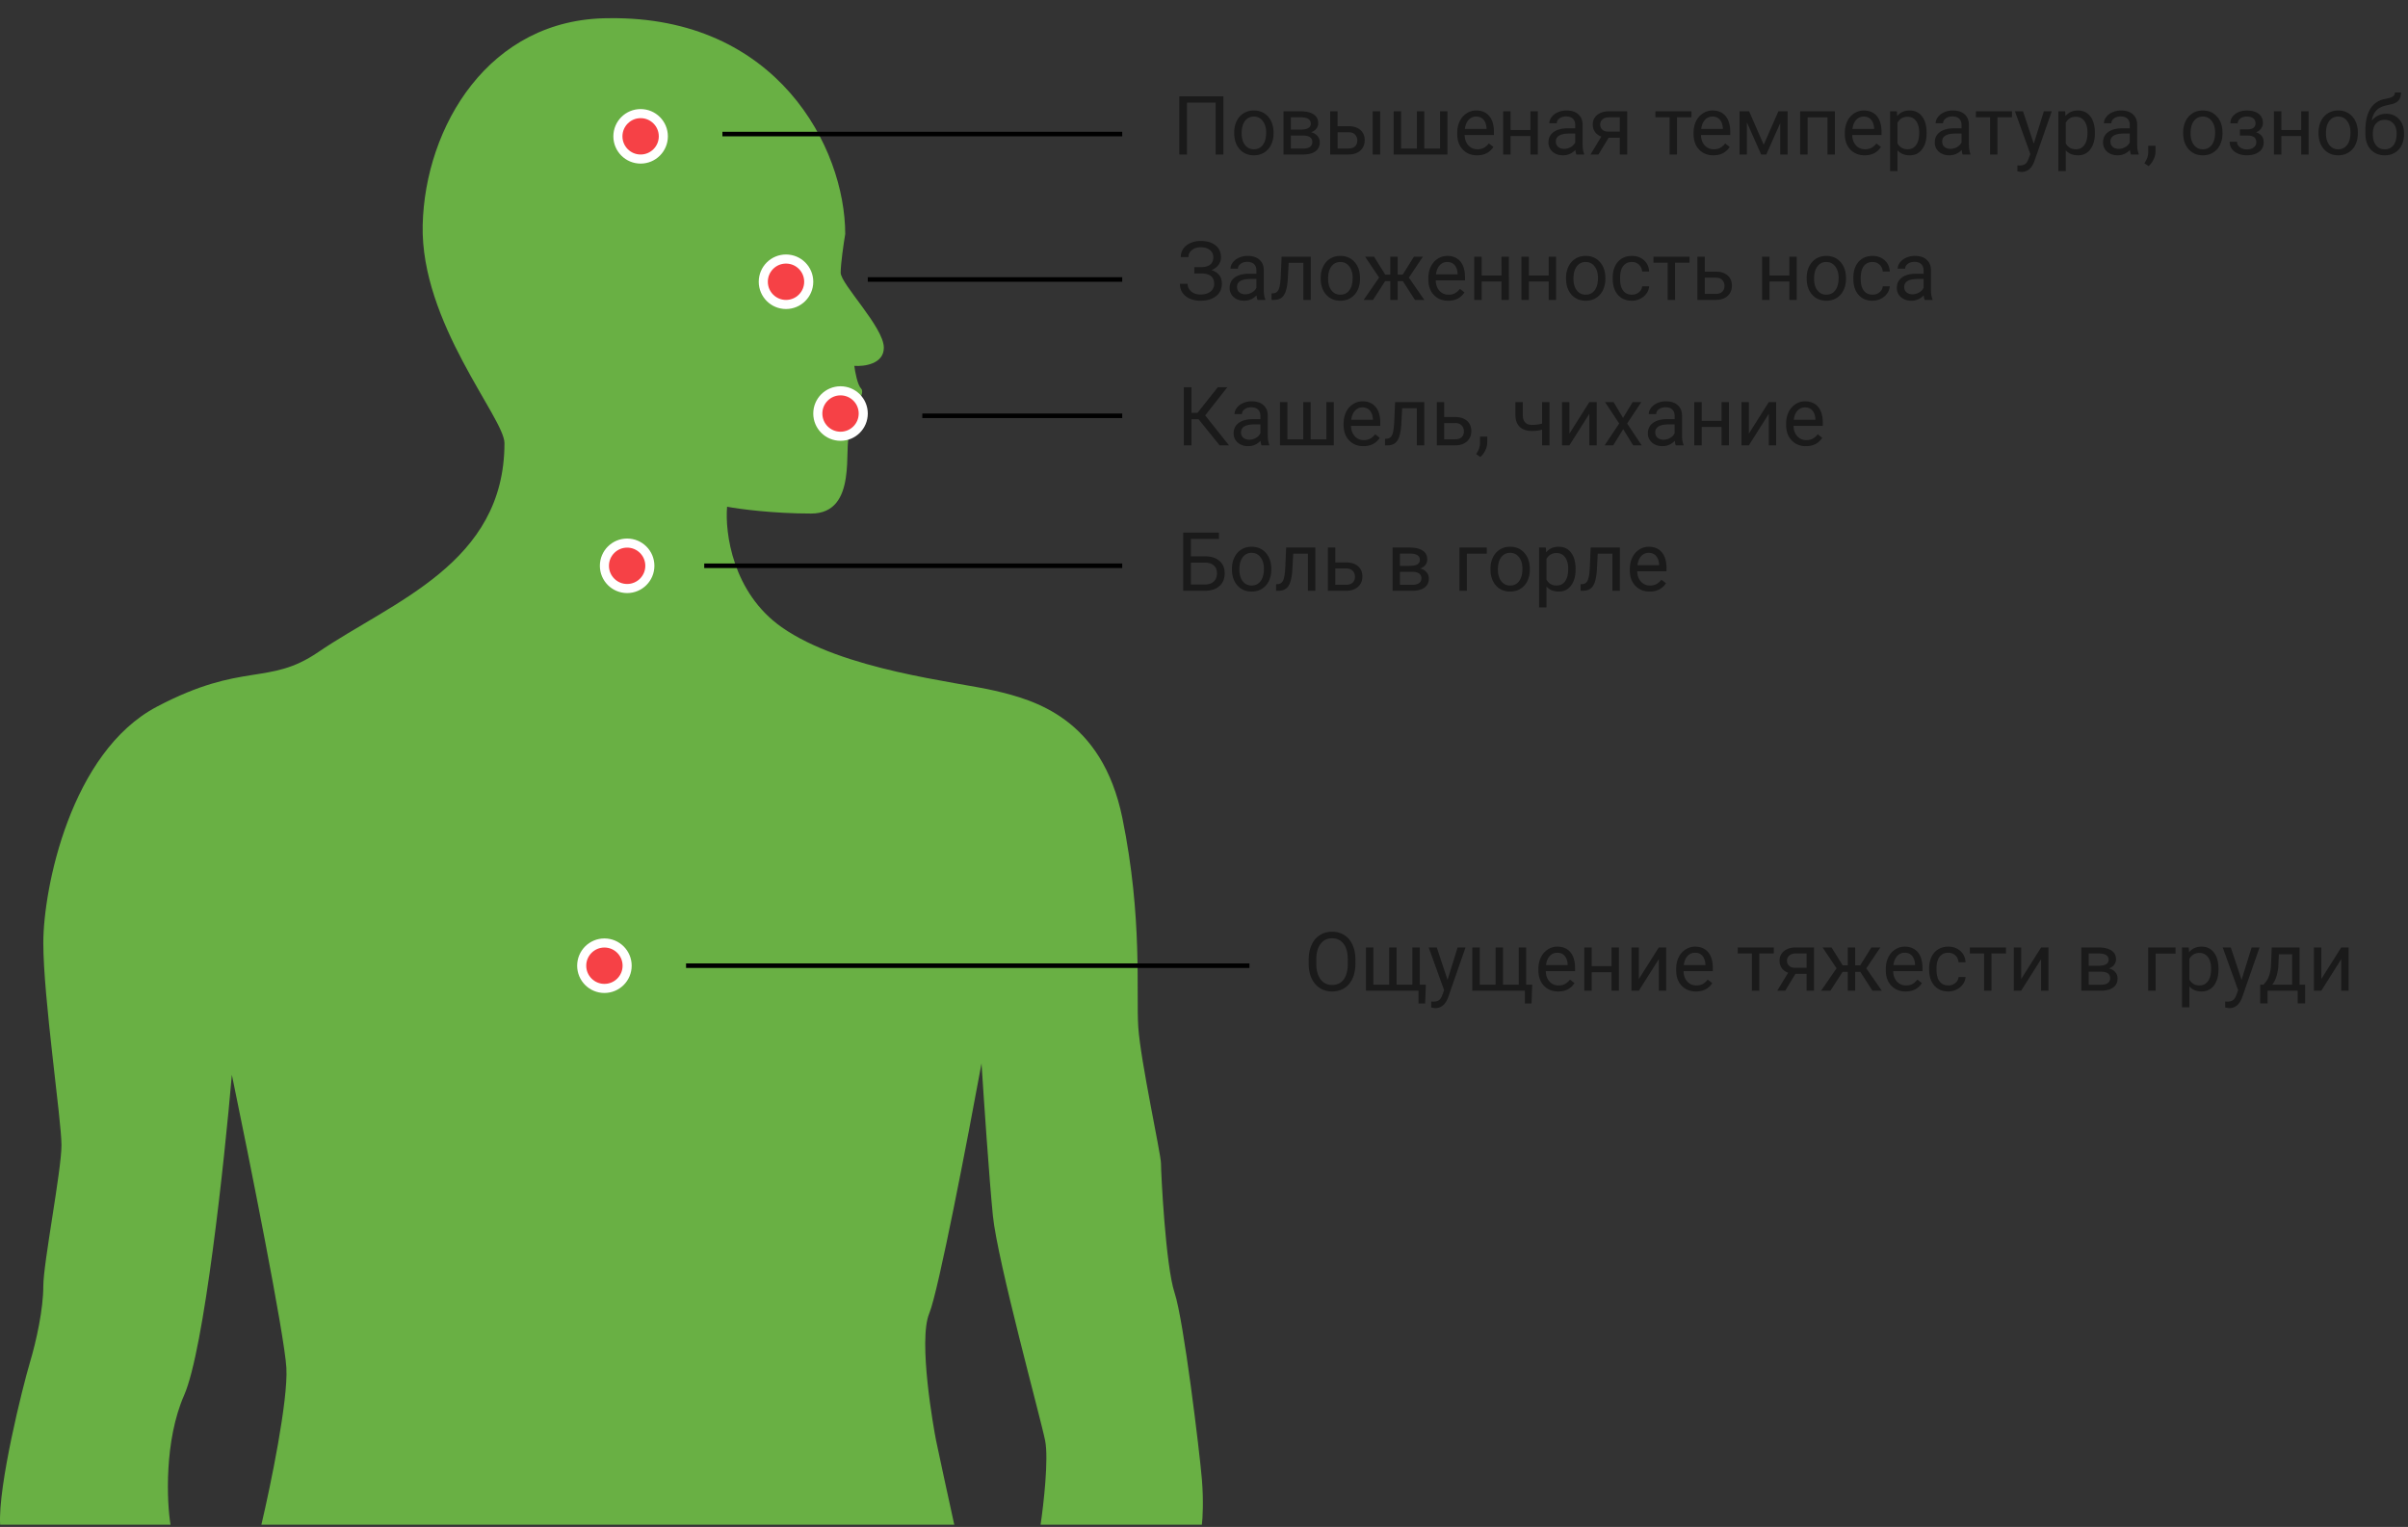 <svg width="530" height="336" fill="none" xmlns="http://www.w3.org/2000/svg"><rect width="100%" height="100%" fill="#333333" stroke="none"/><path d="M269.259 34h-1.697V22.592h-6.31V34h-1.688V21.203h9.695V34zm2.39-4.843c0-.931.182-1.77.545-2.513.369-.745.879-1.319 1.53-1.723.656-.404 1.403-.607 2.241-.607 1.295 0 2.341.449 3.138 1.345.802.897 1.204 2.089 1.204 3.577v.115c0 .925-.179 1.757-.536 2.496a4.01 4.01 0 01-1.521 1.713c-.656.41-1.412.616-2.268.616-1.289 0-2.335-.449-3.137-1.345-.797-.896-1.196-2.083-1.196-3.56v-.114zm1.635.194c0 1.054.243 1.901.73 2.54.492.638 1.148.958 1.968.958.827 0 1.483-.323 1.969-.967.487-.65.73-1.559.73-2.725 0-1.043-.249-1.887-.747-2.531-.493-.65-1.149-.976-1.969-.976-.803 0-1.45.32-1.943.958-.492.64-.738 1.553-.738 2.743zM282.495 34v-9.51h3.709c1.266 0 2.235.223 2.909.668.68.44 1.02 1.087 1.02 1.943 0 .439-.132.838-.396 1.195-.263.352-.653.621-1.169.809.575.134 1.035.398 1.38.79.352.393.528.862.528 1.407 0 .873-.323 1.54-.967 2.004-.639.463-1.544.694-2.716.694h-4.298zm1.626-4.175v2.865h2.69c.679 0 1.186-.125 1.52-.377.34-.253.51-.607.51-1.064 0-.95-.697-1.424-2.092-1.424h-2.628zm0-1.3h2.101c1.523 0 2.285-.446 2.285-1.336 0-.891-.721-1.351-2.162-1.38h-2.224v2.715zm10.283-.756h2.47c1.078.011 1.931.293 2.558.843.627.551.94 1.298.94 2.242 0 .949-.322 1.71-.967 2.285-.644.574-1.511.861-2.601.861h-4.026v-9.51h1.626v3.279zM303.765 34h-1.635v-9.51h1.635V34zm-9.361-4.904v3.577h2.417c.61 0 1.081-.155 1.415-.466.334-.316.501-.747.501-1.292 0-.527-.164-.958-.492-1.292-.322-.34-.776-.516-1.362-.527h-2.479zm13.975-4.606v8.183h3.48V24.49h1.626v8.183h3.472V24.49h1.635V34h-11.848v-9.51h1.635zm16.725 9.686c-1.289 0-2.337-.422-3.146-1.266-.809-.85-1.213-1.983-1.213-3.401v-.299c0-.943.179-1.784.536-2.523.364-.744.867-1.324 1.512-1.74a3.8 3.8 0 012.109-.633c1.237 0 2.198.408 2.883 1.222.686.815 1.028 1.98 1.028 3.498v.677h-6.442c.024.937.296 1.696.817 2.276.528.575 1.196.862 2.004.862.575 0 1.061-.118 1.459-.352a3.662 3.662 0 001.046-.932l.993.774c-.796 1.224-1.992 1.837-3.586 1.837zm-.202-8.526a2.16 2.16 0 00-1.652.721c-.445.475-.721 1.143-.826 2.004h4.764v-.123c-.047-.826-.27-1.465-.668-1.916-.399-.457-.938-.686-1.618-.686zM338.473 34h-1.626v-4.06h-4.368V34h-1.635v-9.51h1.635v4.122h4.368V24.49h1.626V34zm8.49 0c-.094-.188-.17-.522-.229-1.002-.755.785-1.658 1.178-2.707 1.178-.937 0-1.708-.264-2.311-.791-.598-.533-.897-1.207-.897-2.022 0-.99.375-1.758 1.125-2.302.756-.551 1.817-.827 3.182-.827h1.582v-.747c0-.568-.17-1.02-.51-1.353-.34-.34-.841-.51-1.503-.51-.58 0-1.066.146-1.459.44-.392.292-.589.647-.589 1.063h-1.634c0-.475.167-.932.501-1.371.34-.445.797-.797 1.371-1.055a4.643 4.643 0 011.907-.387c1.096 0 1.954.276 2.575.827.621.545.944 1.298.967 2.258v4.377c0 .873.111 1.568.334 2.083V34h-1.705zm-2.698-1.24c.509 0 .993-.131 1.45-.395.457-.263.788-.606.993-1.028v-1.951h-1.274c-1.993 0-2.989.583-2.989 1.749 0 .51.17.908.51 1.195.34.287.776.43 1.31.43zm13.886-8.27V34h-1.634v-3.7h-2.453l-2.241 3.7h-1.758l2.391-3.946c-.609-.223-1.078-.566-1.406-1.029-.322-.468-.484-1.013-.484-1.634 0-.868.326-1.565.976-2.092.65-.533 1.52-.803 2.61-.809h3.999zm-5.95 2.918c0 .463.158.838.475 1.125.316.281.735.425 1.257.43h2.584V25.81h-2.338c-.604 0-1.084.149-1.442.448a1.418 1.418 0 00-.536 1.151zm20.092-1.599h-3.19V34h-1.626v-8.191h-3.129V24.49h7.945v1.319zm4.825 8.367c-1.289 0-2.338-.422-3.146-1.266-.809-.85-1.213-1.983-1.213-3.401v-.299c0-.943.179-1.784.536-2.523.363-.744.867-1.324 1.512-1.74a3.8 3.8 0 012.109-.633c1.236 0 2.197.408 2.883 1.222.685.815 1.028 1.98 1.028 3.498v.677h-6.442c.023.937.296 1.696.817 2.276.527.575 1.195.862 2.004.862.574 0 1.061-.118 1.459-.352a3.675 3.675 0 001.046-.932l.993.774c-.797 1.224-1.992 1.837-3.586 1.837zm-.202-8.526a2.16 2.16 0 00-1.652.721c-.446.475-.721 1.143-.826 2.004h4.763v-.123c-.047-.826-.269-1.465-.668-1.916-.398-.457-.937-.686-1.617-.686zm11.276 6.197l3.235-7.357h2.03V34h-1.626v-6.917L388.755 34h-1.125l-3.138-7.066V34h-1.626v-9.51h2.11l3.216 7.357zM403.854 34h-1.625v-8.165h-4.377V34h-1.635v-9.51h7.637V34zm6.557.176c-1.289 0-2.338-.422-3.146-1.266-.809-.85-1.213-1.983-1.213-3.401v-.299c0-.943.178-1.784.536-2.523.363-.744.867-1.324 1.512-1.74a3.8 3.8 0 012.109-.633c1.236 0 2.197.408 2.883 1.222.685.815 1.028 1.98 1.028 3.498v.677h-6.442c.023.937.296 1.696.817 2.276.527.575 1.195.862 2.004.862.574 0 1.061-.118 1.459-.352a3.675 3.675 0 001.046-.932l.993.774c-.797 1.224-1.992 1.837-3.586 1.837zm-.202-8.526a2.16 2.16 0 00-1.652.721c-.446.475-.721 1.143-.827 2.004h4.764v-.123c-.047-.826-.269-1.465-.668-1.916-.398-.457-.937-.686-1.617-.686zm13.834 3.7c0 1.448-.331 2.614-.993 3.499-.662.884-1.559 1.327-2.69 1.327-1.154 0-2.062-.366-2.724-1.099v4.58h-1.626V24.49h1.485l.079 1.055c.662-.82 1.582-1.23 2.76-1.23 1.143 0 2.045.43 2.707 1.291.668.862 1.002 2.06 1.002 3.595v.15zm-1.626-.184c0-1.072-.229-1.919-.686-2.54-.457-.621-1.084-.932-1.88-.932-.985 0-1.723.437-2.215 1.31v4.544c.486.867 1.23 1.3 2.232 1.3.779 0 1.398-.307 1.855-.922.463-.621.694-1.541.694-2.76zM431.988 34c-.093-.188-.17-.522-.228-1.002-.756.785-1.658 1.178-2.707 1.178-.938 0-1.708-.264-2.312-.791-.597-.533-.896-1.207-.896-2.022 0-.99.375-1.758 1.125-2.302.756-.551 1.816-.827 3.181-.827h1.582v-.747c0-.568-.17-1.02-.509-1.353-.34-.34-.841-.51-1.503-.51-.58 0-1.067.146-1.459.44-.393.292-.589.647-.589 1.063h-1.635c0-.475.167-.932.501-1.371.34-.445.797-.797 1.371-1.055a4.643 4.643 0 011.907-.387c1.096 0 1.954.276 2.576.827.621.545.943 1.298.966 2.258v4.377c0 .873.112 1.568.334 2.083V34h-1.705zm-2.698-1.24c.51 0 .993-.131 1.45-.395.457-.263.788-.606.993-1.028v-1.951h-1.274c-1.992 0-2.988.583-2.988 1.749 0 .51.17.908.509 1.195.34.287.777.43 1.31.43zm13.544-6.951h-3.19V34h-1.626v-8.191h-3.129V24.49h7.945v1.319zm4.799 5.809l2.215-7.128h1.74l-3.823 10.978c-.592 1.582-1.533 2.373-2.822 2.373l-.307-.026-.607-.115v-1.318l.44.035c.551 0 .978-.111 1.283-.334.31-.223.565-.63.765-1.222l.36-.966-3.393-9.405h1.776l2.373 7.128zm13.447-2.268c0 1.448-.331 2.614-.993 3.499-.662.884-1.559 1.327-2.69 1.327-1.154 0-2.062-.366-2.724-1.099v4.58h-1.626V24.49h1.485l.079 1.055c.662-.82 1.582-1.23 2.76-1.23 1.143 0 2.045.43 2.707 1.291.668.862 1.002 2.06 1.002 3.595v.15zm-1.626-.184c0-1.072-.228-1.919-.685-2.54-.457-.621-1.084-.932-1.881-.932-.985 0-1.723.437-2.215 1.31v4.544c.486.867 1.23 1.3 2.232 1.3.78 0 1.398-.307 1.855-.922.463-.621.694-1.541.694-2.76zM469.025 34c-.093-.188-.17-.522-.228-1.002-.756.785-1.658 1.178-2.707 1.178-.938 0-1.708-.264-2.312-.791-.597-.533-.896-1.207-.896-2.022 0-.99.375-1.758 1.125-2.302.756-.551 1.816-.827 3.181-.827h1.583v-.747c0-.568-.17-1.02-.51-1.353-.34-.34-.841-.51-1.503-.51-.58 0-1.067.146-1.459.44-.393.292-.589.647-.589 1.063h-1.635c0-.475.167-.932.501-1.371.34-.445.797-.797 1.371-1.055a4.643 4.643 0 011.907-.387c1.096 0 1.955.276 2.576.827.621.545.943 1.298.966 2.258v4.377c0 .873.112 1.568.334 2.083V34h-1.705zm-2.698-1.24c.51 0 .993-.131 1.45-.395.457-.263.788-.606.994-1.028v-1.951h-1.275c-1.992 0-2.988.583-2.988 1.749 0 .51.17.908.51 1.195.339.287.776.43 1.309.43zm6.566 3.789l-.923-.633c.551-.768.838-1.559.861-2.373v-1.468h1.591v1.275c0 .591-.147 1.183-.44 1.775-.287.592-.65 1.066-1.089 1.424zm7.62-7.392c0-.931.181-1.77.545-2.513.369-.745.879-1.319 1.529-1.723.656-.404 1.403-.607 2.241-.607 1.295 0 2.341.449 3.138 1.345.803.897 1.204 2.089 1.204 3.577v.115c0 .925-.179 1.757-.536 2.496a4.01 4.01 0 01-1.521 1.713c-.656.41-1.412.616-2.267.616-1.289 0-2.335-.449-3.138-1.345-.797-.896-1.195-2.083-1.195-3.56v-.114zm1.634.194c0 1.054.244 1.901.73 2.54.492.638 1.148.958 1.969.958.826 0 1.482-.323 1.968-.967.487-.65.73-1.559.73-2.725 0-1.043-.249-1.887-.747-2.531-.492-.65-1.149-.976-1.969-.976-.803 0-1.45.32-1.942.958-.492.64-.739 1.553-.739 2.743zm14.291-2.259c0-.445-.169-.797-.509-1.055-.34-.264-.806-.395-1.398-.395-.574 0-1.054.149-1.441.448-.381.299-.571.65-.571 1.055h-1.618c0-.827.346-1.503 1.037-2.03.692-.528 1.556-.792 2.593-.792 1.114 0 1.981.24 2.602.72.621.476.931 1.155.931 2.04 0 .428-.128.82-.386 1.178-.258.357-.624.641-1.099.852 1.108.375 1.661 1.114 1.661 2.215 0 .873-.337 1.565-1.011 2.074-.673.51-1.573.765-2.698.765-1.095 0-2.001-.267-2.716-.8-.709-.539-1.063-1.265-1.063-2.18h1.617c0 .463.205.862.615 1.196.416.328.932.492 1.547.492.621 0 1.122-.144 1.503-.43.381-.288.571-.66.571-1.117 0-.533-.161-.914-.483-1.142-.316-.235-.811-.352-1.485-.352h-1.626v-1.371h1.766c1.108-.03 1.661-.486 1.661-1.371zM508.119 34h-1.626v-4.06h-4.368V34h-1.635v-9.51h1.635v4.122h4.368V24.49h1.626V34zm2.189-4.843c0-.931.181-1.77.545-2.513.369-.745.878-1.319 1.529-1.723.656-.404 1.403-.607 2.241-.607 1.295 0 2.341.449 3.138 1.345.802.897 1.204 2.089 1.204 3.577v.115c0 .925-.179 1.757-.536 2.496a4.01 4.01 0 01-1.521 1.713c-.656.41-1.412.616-2.267.616-1.289 0-2.335-.449-3.138-1.345-.797-.896-1.195-2.083-1.195-3.56v-.114zm1.634.194c0 1.054.244 1.901.73 2.54.492.638 1.148.958 1.969.958.826 0 1.482-.323 1.968-.967.487-.65.73-1.559.73-2.725 0-1.043-.249-1.887-.747-2.531-.492-.65-1.149-.976-1.969-.976-.803 0-1.45.32-1.942.958-.493.64-.739 1.553-.739 2.743zm13.237-4.316c1.195 0 2.15.401 2.865 1.204.721.797 1.081 1.849 1.081 3.155v.15c0 .896-.173 1.7-.519 2.408a3.859 3.859 0 01-1.494 1.644c-.644.386-1.388.58-2.232.58-1.277 0-2.306-.425-3.085-1.275-.779-.855-1.169-2-1.169-3.436v-.791c0-1.998.369-3.586 1.107-4.764.745-1.178 1.84-1.895 3.288-2.153.82-.147 1.374-.325 1.661-.536a1.02 1.02 0 00.43-.87h1.336c0 .732-.167 1.303-.501 1.713-.328.41-.855.7-1.582.87l-1.213.273c-.966.229-1.693.615-2.179 1.16-.481.54-.794 1.26-.941 2.162.862-.996 1.91-1.494 3.147-1.494zm-.317 1.336c-.797 0-1.429.27-1.898.809-.469.533-.703 1.274-.703 2.223v.14c0 1.02.234 1.83.703 2.427.474.592 1.113.887 1.916.887.808 0 1.447-.298 1.916-.896.469-.598.703-1.47.703-2.62 0-.896-.237-1.614-.712-2.152-.469-.545-1.11-.818-1.925-.818zM268.29 118.592h-6.17v3.832h3.182c1.336.017 2.379.36 3.129 1.028s1.125 1.576 1.125 2.725c0 1.154-.378 2.074-1.134 2.76-.756.685-1.787 1.04-3.094 1.063h-4.904v-12.797h7.866v1.389zm-6.17 5.22v4.808h3.085c.838 0 1.488-.223 1.951-.668.469-.445.703-1.043.703-1.793 0-.721-.225-1.289-.676-1.705-.446-.416-1.081-.63-1.908-.642h-3.155zm9.035 1.345c0-.931.182-1.769.545-2.513.369-.745.879-1.319 1.529-1.723.657-.404 1.404-.607 2.242-.607 1.295 0 2.341.449 3.137 1.345.803.897 1.204 2.089 1.204 3.577v.115c0 .925-.178 1.757-.536 2.496a4.008 4.008 0 01-1.52 1.714c-.656.41-1.412.615-2.268.615-1.289 0-2.335-.448-3.137-1.345-.797-.896-1.196-2.083-1.196-3.56v-.114zm1.635.194c0 1.054.243 1.901.73 2.54.492.638 1.148.958 1.968.958.826 0 1.483-.323 1.969-.967.486-.651.73-1.559.73-2.725 0-1.043-.249-1.886-.748-2.531-.492-.65-1.148-.976-1.968-.976-.803 0-1.45.32-1.943.958-.492.639-.738 1.553-.738 2.743zm16.717-4.861V130h-1.635v-8.165h-3.234l-.194 3.56c-.105 1.634-.381 2.803-.826 3.506-.439.703-1.139 1.07-2.1 1.099h-.651v-1.433l.466-.035c.527-.058.905-.363 1.134-.914.228-.551.375-1.57.439-3.058l.176-4.07h6.425zm4.386 3.279h2.469c1.078.011 1.931.293 2.558.843.627.551.94 1.298.94 2.242 0 .949-.322 1.71-.966 2.285-.645.574-1.512.861-2.602.861h-4.025v-9.51h1.626v3.279zm0 1.327v3.577h2.417c.609 0 1.081-.155 1.415-.466.334-.316.501-.747.501-1.292 0-.527-.164-.958-.493-1.292-.322-.34-.776-.516-1.362-.527h-2.478zM306.505 130v-9.51h3.709c1.265 0 2.235.223 2.909.668.68.44 1.02 1.087 1.02 1.943 0 .439-.132.837-.396 1.195-.264.351-.653.621-1.169.808.574.135 1.034.399 1.38.792.352.392.527.861.527 1.406 0 .873-.322 1.541-.966 2.004-.639.463-1.544.694-2.716.694h-4.298zm1.626-4.175v2.865h2.689c.68 0 1.187-.126 1.521-.378.34-.251.51-.606.51-1.063 0-.949-.698-1.424-2.092-1.424h-2.628zm0-1.301h2.1c1.524 0 2.286-.445 2.286-1.336 0-.89-.721-1.35-2.163-1.379h-2.223v2.715zm19.116-2.689h-4.386V130h-1.634v-9.51h6.02v1.345zm.809 3.322c0-.931.181-1.769.545-2.513.369-.745.878-1.319 1.529-1.723.656-.404 1.403-.607 2.241-.607 1.295 0 2.341.449 3.138 1.345.803.897 1.204 2.089 1.204 3.577v.115c0 .925-.179 1.757-.536 2.496a4.017 4.017 0 01-1.521 1.714c-.656.41-1.412.615-2.267.615-1.289 0-2.335-.448-3.138-1.345-.797-.896-1.195-2.083-1.195-3.56v-.114zm1.634.194c0 1.054.244 1.901.73 2.54.492.638 1.148.958 1.969.958.826 0 1.482-.323 1.968-.967.487-.651.73-1.559.73-2.725 0-1.043-.249-1.886-.747-2.531-.492-.65-1.149-.976-1.969-.976-.803 0-1.45.32-1.942.958-.492.639-.739 1.553-.739 2.743zm17.095 0c0 1.447-.331 2.613-.993 3.498-.662.884-1.559 1.327-2.689 1.327-1.155 0-2.063-.366-2.725-1.099v4.579h-1.626V120.49h1.485l.079 1.055c.663-.82 1.582-1.231 2.76-1.231 1.143 0 2.045.431 2.707 1.292.668.862 1.002 2.06 1.002 3.595v.15zm-1.626-.185c0-1.072-.228-1.919-.685-2.54-.457-.621-1.084-.932-1.881-.932-.985 0-1.723.437-2.215 1.31v4.544c.486.867 1.23 1.301 2.232 1.301.78 0 1.398-.308 1.855-.923.463-.621.694-1.541.694-2.76zm11.373-4.676V130h-1.635v-8.165h-3.234l-.193 3.56c-.106 1.634-.381 2.803-.826 3.506-.44.703-1.14 1.07-2.101 1.099h-.65v-1.433l.465-.035c.528-.058.906-.363 1.134-.914.229-.551.375-1.57.44-3.058l.175-4.07h6.425zm6.557 9.686c-1.289 0-2.338-.422-3.147-1.266-.808-.849-1.213-1.983-1.213-3.401v-.299c0-.943.179-1.784.537-2.522.363-.745.867-1.325 1.511-1.741a3.805 3.805 0 012.11-.633c1.236 0 2.197.408 2.883 1.222.685.815 1.028 1.981 1.028 3.498v.677h-6.443c.024.937.296 1.696.818 2.276.527.575 1.195.862 2.004.862.574 0 1.06-.118 1.459-.352a3.666 3.666 0 001.046-.932l.993.774c-.797 1.224-1.992 1.837-3.586 1.837zm-.202-8.526c-.657 0-1.207.241-1.653.721-.445.475-.72 1.143-.826 2.004h4.764v-.123c-.047-.826-.27-1.465-.668-1.916-.399-.457-.938-.686-1.617-.686zm-95.836-65.01c0-.68-.249-1.22-.747-1.617-.492-.405-1.187-.607-2.083-.607-.75 0-1.38.208-1.89.624-.504.41-.756.92-.756 1.53h-1.687c0-.68.184-1.29.553-1.829.375-.539.897-.958 1.565-1.257a5.284 5.284 0 012.215-.457c1.429 0 2.54.323 3.331.967.791.639 1.186 1.53 1.186 2.672 0 .592-.181 1.13-.545 1.617-.363.486-.87.87-1.52 1.152 1.506.503 2.259 1.502 2.259 2.997 0 1.148-.428 2.06-1.284 2.733-.855.674-1.998 1.01-3.427 1.01-.85 0-1.623-.149-2.321-.447-.691-.305-1.23-.736-1.617-1.292-.387-.557-.58-1.22-.58-1.987h1.688c0 .674.266 1.236.799 1.688.534.445 1.21.668 2.031.668.92 0 1.652-.214 2.197-.642.551-.428.826-.993.826-1.696 0-1.5-.929-2.265-2.786-2.294h-1.582v-1.389h1.573c.856-.017 1.503-.21 1.943-.58.439-.369.659-.89.659-1.564zm9.738 9.36c-.094-.188-.17-.522-.228-1.002-.756.785-1.659 1.178-2.707 1.178-.938 0-1.708-.264-2.312-.791-.598-.533-.896-1.207-.896-2.022 0-.99.375-1.758 1.125-2.303.755-.55 1.816-.826 3.181-.826h1.582v-.747c0-.568-.17-1.02-.51-1.353-.339-.34-.84-.51-1.503-.51-.58 0-1.066.146-1.459.44-.392.292-.588.647-.588 1.063h-1.635c0-.475.167-.932.501-1.371.34-.446.797-.797 1.371-1.055a4.643 4.643 0 011.907-.386c1.096 0 1.954.275 2.575.826.621.544.944 1.297.967 2.258v4.377c0 .873.111 1.568.334 2.083V66h-1.705zm-2.698-1.24c.51 0 .993-.131 1.45-.395.457-.263.788-.606.993-1.028v-1.951h-1.274c-1.992 0-2.989.583-2.989 1.749 0 .51.17.908.51 1.195.34.287.777.43 1.31.43zm14.414-8.27V66h-1.635v-8.165h-3.234l-.194 3.56c-.105 1.634-.38 2.803-.826 3.506-.439.704-1.139 1.07-2.1 1.099h-.651v-1.433l.466-.035c.527-.058.905-.363 1.134-.914.228-.55.375-1.57.439-3.058l.176-4.07h6.425zm2.18 4.667c0-.931.181-1.77.544-2.513.37-.745.879-1.319 1.53-1.723.656-.404 1.403-.606 2.241-.606 1.295 0 2.341.448 3.138 1.344.802.897 1.204 2.089 1.204 3.577v.115c0 .925-.179 1.757-.536 2.496a4.01 4.01 0 01-1.521 1.714c-.656.41-1.412.615-2.267.615-1.289 0-2.335-.448-3.138-1.345-.797-.896-1.195-2.083-1.195-3.56v-.114zm1.634.194c0 1.054.243 1.901.73 2.54.492.638 1.148.958 1.969.958.826 0 1.482-.323 1.968-.967.487-.65.73-1.559.73-2.725 0-1.043-.249-1.886-.747-2.531-.492-.65-1.149-.976-1.969-.976-.803 0-1.45.32-1.942.958-.493.64-.739 1.553-.739 2.743zm16.453.519h-1.142V66h-1.626v-4.13h-1.143L302.198 66h-2.056l3.401-4.922-3.076-4.588h1.969l2.452 3.938h1.116V56.49h1.626v3.938h1.107l2.47-3.938h1.969l-3.085 4.597L313.492 66h-2.056l-2.664-4.13zm9.967 4.306c-1.289 0-2.338-.422-3.146-1.266-.809-.85-1.213-1.983-1.213-3.401v-.299c0-.943.179-1.784.536-2.523.363-.744.867-1.324 1.512-1.74a3.8 3.8 0 012.109-.633c1.236 0 2.197.408 2.883 1.222.685.815 1.028 1.98 1.028 3.498v.677h-6.442c.023.937.296 1.696.817 2.276.528.574 1.196.862 2.004.862.574 0 1.061-.118 1.459-.352a3.662 3.662 0 001.046-.932l.993.774c-.797 1.225-1.992 1.837-3.586 1.837zm-.202-8.526a2.16 2.16 0 00-1.652.721c-.446.475-.721 1.143-.826 2.004h4.763v-.123c-.047-.826-.269-1.465-.668-1.916-.398-.457-.937-.686-1.617-.686zm13.57 8.35h-1.626v-4.06h-4.368V66h-1.634v-9.51h1.634v4.122h4.368V56.49h1.626V66zm10.389 0h-1.626v-4.06h-4.368V66h-1.635v-9.51h1.635v4.122h4.368V56.49h1.626V66zm2.189-4.843c0-.931.181-1.77.544-2.513.37-.745.879-1.319 1.53-1.723.656-.404 1.403-.606 2.241-.606 1.295 0 2.341.448 3.138 1.344.802.897 1.204 2.089 1.204 3.577v.115c0 .925-.179 1.757-.536 2.496a4.01 4.01 0 01-1.521 1.714c-.656.41-1.412.615-2.267.615-1.289 0-2.335-.448-3.138-1.345-.797-.896-1.195-2.083-1.195-3.56v-.114zm1.634.194c0 1.054.243 1.901.73 2.54.492.638 1.148.958 1.969.958.826 0 1.482-.323 1.968-.967.487-.65.73-1.559.73-2.725 0-1.043-.249-1.886-.747-2.531-.492-.65-1.149-.976-1.969-.976-.803 0-1.45.32-1.942.958-.493.64-.739 1.553-.739 2.743zm12.876 3.498c.58 0 1.087-.176 1.521-.528.433-.351.674-.79.721-1.318h1.538c-.03.545-.217 1.063-.563 1.556a3.692 3.692 0 01-1.389 1.177 3.965 3.965 0 01-1.828.44c-1.295 0-2.326-.43-3.093-1.292-.762-.867-1.143-2.051-1.143-3.551v-.273c0-.925.17-1.748.51-2.47.34-.72.826-1.28 1.459-1.678.638-.398 1.391-.597 2.259-.597 1.066 0 1.951.319 2.654.958.709.638 1.087 1.467 1.134 2.487h-1.538c-.047-.615-.282-1.12-.704-1.512-.416-.398-.931-.598-1.546-.598-.827 0-1.468.3-1.925.897-.451.592-.677 1.45-.677 2.575v.308c0 1.095.226 1.94.677 2.53.451.593 1.095.889 1.933.889zm12.674-7.04h-3.19V66h-1.626v-8.191h-3.129V56.49h7.945v1.319zm3.358 1.96h2.469c1.078.011 1.931.293 2.558.843.627.551.94 1.298.94 2.241 0 .95-.322 1.711-.966 2.286-.645.574-1.512.861-2.602.861h-4.025v-9.51h1.626v3.279zm0 1.327v3.577h2.417c.609 0 1.081-.155 1.415-.466.334-.316.501-.747.501-1.292 0-.527-.164-.958-.493-1.292-.322-.34-.776-.516-1.362-.527h-2.478zM395.459 66h-1.626v-4.06h-4.368V66h-1.635v-9.51h1.635v4.122h4.368V56.49h1.626V66zm2.188-4.843c0-.931.182-1.77.545-2.513.37-.745.879-1.319 1.53-1.723.656-.404 1.403-.606 2.241-.606 1.295 0 2.341.448 3.138 1.344.802.897 1.204 2.089 1.204 3.577v.115c0 .925-.179 1.757-.536 2.496a4.01 4.01 0 01-1.521 1.714c-.656.41-1.412.615-2.268.615-1.289 0-2.334-.448-3.137-1.345-.797-.896-1.196-2.083-1.196-3.56v-.114zm1.635.194c0 1.054.243 1.901.73 2.54.492.638 1.148.958 1.968.958.827 0 1.483-.323 1.969-.967.487-.65.73-1.559.73-2.725 0-1.043-.249-1.886-.747-2.531-.493-.65-1.149-.976-1.969-.976-.803 0-1.45.32-1.942.958-.493.64-.739 1.553-.739 2.743zm12.876 3.498c.58 0 1.087-.176 1.521-.528.433-.351.674-.79.72-1.318h1.539c-.03.545-.217 1.063-.563 1.556a3.7 3.7 0 01-1.389 1.177 3.965 3.965 0 01-1.828.44c-1.295 0-2.326-.43-3.094-1.292-.761-.867-1.142-2.051-1.142-3.551v-.273c0-.925.17-1.748.51-2.47.339-.72.826-1.28 1.459-1.678.638-.398 1.391-.597 2.258-.597 1.067 0 1.952.319 2.655.958.709.638 1.087 1.467 1.134 2.487h-1.539c-.046-.615-.281-1.12-.703-1.512-.416-.398-.931-.598-1.547-.598-.826 0-1.467.3-1.924.897-.452.592-.677 1.45-.677 2.575v.308c0 1.095.225 1.94.677 2.53.451.593 1.095.889 1.933.889zM423.637 66c-.094-.188-.17-.522-.229-1.002-.756.785-1.658 1.178-2.707 1.178-.937 0-1.708-.264-2.311-.791-.598-.533-.897-1.207-.897-2.022 0-.99.375-1.758 1.125-2.303.756-.55 1.817-.826 3.182-.826h1.582v-.747c0-.568-.17-1.02-.51-1.353-.34-.34-.841-.51-1.503-.51-.58 0-1.066.146-1.459.44-.392.292-.589.647-.589 1.063h-1.634c0-.475.167-.932.501-1.371.339-.446.796-.797 1.371-1.055a4.64 4.64 0 011.907-.386c1.096 0 1.954.275 2.575.826.621.544.943 1.297.967 2.258v4.377c0 .873.111 1.568.334 2.083V66h-1.705zm-2.699-1.24c.51 0 .994-.131 1.451-.395.457-.263.788-.606.993-1.028v-1.951h-1.275c-1.992 0-2.988.583-2.988 1.749 0 .51.17.908.51 1.195.34.287.776.43 1.309.43zm-157.13 27.492h-1.556V98h-1.688V85.203h1.688v5.643h1.318l4.474-5.643h2.101l-4.887 6.205L270.505 98h-2.066l-4.631-5.748zM277.668 98c-.094-.188-.17-.522-.229-1.002-.755.785-1.658 1.178-2.707 1.178-.937 0-1.708-.264-2.311-.791-.598-.533-.897-1.207-.897-2.022 0-.99.375-1.757 1.125-2.302.756-.551 1.817-.827 3.182-.827h1.582v-.747c0-.568-.17-1.02-.51-1.353-.34-.34-.841-.51-1.503-.51-.58 0-1.066.147-1.459.44-.392.292-.588.647-.588 1.063h-1.635c0-.475.167-.932.501-1.371.34-.445.797-.797 1.371-1.055a4.643 4.643 0 011.907-.386c1.096 0 1.954.275 2.575.826.621.544.944 1.297.967 2.258v4.377c0 .873.111 1.568.334 2.083V98h-1.705zm-2.698-1.24c.509 0 .993-.131 1.45-.395.457-.263.788-.606.993-1.028v-1.951h-1.274c-1.993 0-2.989.583-2.989 1.749 0 .51.17.908.51 1.195.34.287.777.43 1.31.43zm8.393-8.27v8.183h3.481V88.49h1.626v8.183h3.471V88.49h1.635V98h-11.847v-9.51h1.634zm16.726 9.686c-1.289 0-2.338-.422-3.147-1.266-.808-.85-1.213-1.983-1.213-3.401v-.299c0-.943.179-1.784.537-2.522.363-.745.867-1.325 1.511-1.74a3.806 3.806 0 012.11-.633c1.236 0 2.197.407 2.883 1.221.685.815 1.028 1.98 1.028 3.498v.677h-6.443c.024.937.296 1.696.818 2.276.527.575 1.195.862 2.004.862.574 0 1.06-.118 1.459-.352a3.675 3.675 0 001.046-.932l.993.774c-.797 1.225-1.992 1.837-3.586 1.837zm-.202-8.526c-.657 0-1.207.24-1.653.721-.445.475-.72 1.143-.826 2.004h4.764v-.123c-.047-.826-.27-1.465-.668-1.916-.399-.457-.938-.686-1.617-.686zm13.596-1.16V98h-1.634v-8.165h-3.235l-.193 3.56c-.106 1.634-.381 2.803-.826 3.506-.44.704-1.14 1.07-2.101 1.099h-.65v-1.433l.466-.035c.527-.058.905-.363 1.133-.914.229-.55.375-1.57.44-3.058l.176-4.07h6.424zm4.386 3.279h2.47c1.078.011 1.931.292 2.557.843.627.551.941 1.298.941 2.242 0 .949-.322 1.71-.967 2.285-.644.574-1.512.861-2.601.861h-4.026v-9.51h1.626v3.279zm0 1.327v3.577h2.417c.61 0 1.081-.155 1.415-.466.334-.316.501-.747.501-1.292 0-.527-.164-.958-.492-1.292-.322-.34-.776-.516-1.362-.527h-2.479zm7.945 7.453l-.922-.633c.55-.768.837-1.559.861-2.373v-1.468h1.591v1.275c0 .591-.147 1.183-.44 1.775-.287.592-.65 1.066-1.09 1.424zM341.046 98h-1.635v-3.445a8.623 8.623 0 01-2.197.28c-1.19 0-2.098-.304-2.725-.913-.621-.61-.937-1.477-.949-2.602v-2.839h1.626v2.892c.029 1.418.712 2.127 2.048 2.127.75 0 1.482-.094 2.197-.281V88.49h1.635V98zm8.763-9.51h1.626V98h-1.626v-6.935L345.423 98h-1.626v-9.51h1.626v6.944l4.386-6.944zm7.426 3.472l2.11-3.472h1.898l-3.111 4.702L361.34 98h-1.881l-2.197-3.56-2.198 3.56h-1.889l3.208-4.808-3.112-4.702h1.881l2.083 3.472zM368.846 98c-.094-.188-.17-.522-.229-1.002-.756.785-1.658 1.178-2.707 1.178-.937 0-1.708-.264-2.311-.791-.598-.533-.897-1.207-.897-2.022 0-.99.375-1.757 1.125-2.302.756-.551 1.817-.827 3.182-.827h1.582v-.747c0-.568-.17-1.02-.51-1.353-.34-.34-.841-.51-1.503-.51-.58 0-1.066.147-1.459.44-.392.292-.589.647-.589 1.063h-1.634c0-.475.166-.932.5-1.371.34-.445.797-.797 1.372-1.055a4.64 4.64 0 011.907-.386c1.096 0 1.954.275 2.575.826.621.544.943 1.297.967 2.258v4.377c0 .873.111 1.568.334 2.083V98h-1.705zm-2.699-1.24c.51 0 .994-.131 1.451-.395.457-.263.788-.606.993-1.028v-1.951h-1.275c-1.992 0-2.988.583-2.988 1.749 0 .51.17.908.51 1.195.34.287.776.43 1.309.43zM380.535 98h-1.626v-4.06h-4.368V98h-1.635v-9.51h1.635v4.122h4.368V88.49h1.626V98zm8.772-9.51h1.626V98h-1.626v-6.935L384.921 98h-1.626v-9.51h1.626v6.944l4.386-6.944zm8.182 9.686c-1.289 0-2.338-.422-3.146-1.266-.809-.85-1.213-1.983-1.213-3.401v-.299c0-.943.179-1.784.536-2.522.363-.745.867-1.325 1.512-1.74a3.8 3.8 0 012.109-.633c1.236 0 2.197.407 2.883 1.221.685.815 1.028 1.98 1.028 3.498v.677h-6.442c.023.937.296 1.696.817 2.276.528.575 1.196.862 2.004.862.574 0 1.061-.118 1.459-.352a3.662 3.662 0 001.046-.932l.993.774c-.797 1.225-1.992 1.837-3.586 1.837zm-.202-8.526a2.16 2.16 0 00-1.652.721c-.446.475-.721 1.143-.826 2.004h4.763v-.123c-.047-.826-.269-1.465-.668-1.916-.398-.457-.937-.686-1.617-.686zm-98.958 122.365c0 1.254-.211 2.349-.633 3.287-.422.931-1.019 1.643-1.793 2.136-.773.492-1.675.738-2.707.738-1.008 0-1.901-.246-2.68-.738-.78-.499-1.386-1.205-1.82-2.119-.427-.92-.647-1.983-.659-3.19v-.923c0-1.23.214-2.317.642-3.261.427-.943 1.031-1.664 1.81-2.162.785-.504 1.682-.756 2.69-.756 1.025 0 1.927.249 2.707.747.785.493 1.388 1.21 1.81 2.154.422.937.633 2.03.633 3.278v.809zm-1.679-.827c0-1.517-.304-2.68-.914-3.489-.609-.814-1.462-1.221-2.557-1.221-1.067 0-1.908.407-2.523 1.221-.609.809-.923 1.934-.94 3.375v.941c0 1.47.307 2.628.923 3.471.621.838 1.473 1.257 2.557 1.257 1.09 0 1.934-.395 2.532-1.186.597-.797.905-1.937.922-3.419v-.95zm5.634-2.698v8.183h3.481v-8.183h1.626v8.183h3.471v-8.183h1.635v8.183h1.336l-.158 4.148h-1.459V218h-11.567v-9.51h1.635zm16.321 7.128l2.215-7.128h1.741l-3.824 10.978c-.591 1.582-1.532 2.373-2.821 2.373l-.308-.027-.606-.114v-1.318l.439.035c.551 0 .979-.111 1.284-.334.31-.223.565-.63.764-1.222l.361-.966-3.393-9.405h1.775l2.373 7.128zm7.093-7.128v8.183h3.481v-8.183h1.626v8.183h3.471v-8.183h1.635v8.183h1.336l-.158 4.148h-1.459V218h-11.567v-9.51h1.635zm17.262 9.686c-1.289 0-2.338-.422-3.147-1.266-.808-.849-1.212-1.983-1.212-3.401v-.299c0-.943.178-1.784.536-2.522.363-.745.867-1.325 1.511-1.741a3.805 3.805 0 012.11-.633c1.236 0 2.197.408 2.883 1.222.685.815 1.028 1.981 1.028 3.498v.677h-6.442c.023.937.295 1.696.817 2.276.527.575 1.195.862 2.004.862.574 0 1.06-.118 1.459-.352a3.666 3.666 0 001.046-.932l.993.774c-.797 1.224-1.992 1.837-3.586 1.837zm-.202-8.526c-.656 0-1.207.241-1.653.721-.445.475-.72 1.143-.826 2.004h4.764v-.123c-.047-.826-.27-1.465-.668-1.916-.398-.457-.937-.686-1.617-.686zm13.57 8.35h-1.626v-4.061h-4.368V218h-1.635v-9.51h1.635v4.122h4.368v-4.122h1.626V218zm8.772-9.51h1.626V218H365.1v-6.935L360.714 218h-1.626v-9.51h1.626v6.944l4.386-6.944zm8.182 9.686c-1.289 0-2.338-.422-3.146-1.266-.809-.849-1.213-1.983-1.213-3.401v-.299c0-.943.179-1.784.536-2.522.363-.745.867-1.325 1.512-1.741a3.8 3.8 0 012.109-.633c1.236 0 2.197.408 2.883 1.222.685.815 1.028 1.981 1.028 3.498v.677h-6.442c.023.937.296 1.696.817 2.276.528.575 1.196.862 2.004.862.574 0 1.061-.118 1.459-.352a3.653 3.653 0 001.046-.932l.993.774c-.797 1.224-1.992 1.837-3.586 1.837zm-.202-8.526c-.656 0-1.207.241-1.652.721-.446.475-.721 1.143-.826 2.004h4.763v-.123c-.047-.826-.269-1.465-.668-1.916-.398-.457-.937-.686-1.617-.686zm17.332.159h-3.19V218h-1.626v-8.191h-3.129v-1.319h7.945v1.319zm8.851-1.319V218h-1.635v-3.7h-2.452l-2.241 3.7h-1.758l2.39-3.946c-.609-.223-1.078-.566-1.406-1.029-.322-.468-.483-1.013-.483-1.634 0-.868.325-1.565.975-2.092.651-.533 1.521-.803 2.611-.809h3.999zm-5.951 2.918c0 .463.159.838.475 1.125.317.281.735.425 1.257.431h2.584v-3.155h-2.338c-.603 0-1.084.149-1.441.448a1.416 1.416 0 00-.537 1.151zm16.146 2.461h-1.143V218h-1.626v-4.131h-1.142L402.884 218h-2.057l3.402-4.922-3.077-4.588h1.969l2.452 3.938h1.116v-3.938h1.626v3.938h1.108l2.47-3.938h1.968l-3.085 4.597 3.402 4.913h-2.057l-2.663-4.131zm9.967 4.307c-1.289 0-2.338-.422-3.147-1.266-.808-.849-1.213-1.983-1.213-3.401v-.299c0-.943.179-1.784.537-2.522.363-.745.867-1.325 1.511-1.741a3.805 3.805 0 012.11-.633c1.236 0 2.197.408 2.882 1.222.686.815 1.029 1.981 1.029 3.498v.677h-6.443c.024.937.296 1.696.818 2.276.527.575 1.195.862 2.004.862.574 0 1.06-.118 1.459-.352a3.666 3.666 0 001.046-.932l.993.774c-.797 1.224-1.992 1.837-3.586 1.837zm-.202-8.526c-.657 0-1.207.241-1.653.721-.445.475-.72 1.143-.826 2.004h4.764v-.123c-.047-.826-.27-1.465-.668-1.916-.399-.457-.938-.686-1.617-.686zm9.615 7.199c.58 0 1.087-.176 1.52-.528.434-.351.674-.791.721-1.318h1.538c-.029.545-.217 1.063-.562 1.556a3.7 3.7 0 01-1.389 1.177 3.968 3.968 0 01-1.828.44c-1.295 0-2.326-.431-3.094-1.292-.762-.867-1.142-2.051-1.142-3.551v-.272c0-.926.169-1.749.509-2.47.34-.721.827-1.28 1.459-1.679.639-.398 1.392-.598 2.259-.598 1.067 0 1.951.32 2.654.958.709.639 1.087 1.468 1.134 2.488h-1.538c-.047-.615-.281-1.119-.703-1.512-.416-.398-.932-.598-1.547-.598-.826 0-1.468.299-1.925.897-.451.592-.676 1.45-.676 2.575v.308c0 1.095.225 1.939.676 2.531.451.592 1.096.888 1.934.888zm12.674-7.04h-3.191V218h-1.626v-8.191h-3.129v-1.319h7.946v1.319zm7.734-1.319h1.626V218h-1.626v-6.935L444.86 218h-1.626v-9.51h1.626v6.944l4.386-6.944zm8.851 9.51v-9.51h3.709c1.265 0 2.235.223 2.909.668.68.44 1.019 1.087 1.019 1.943 0 .439-.131.837-.395 1.195-.264.351-.653.621-1.169.808.574.135 1.034.399 1.38.792.351.392.527.861.527 1.406 0 .873-.322 1.541-.967 2.004-.638.463-1.544.694-2.715.694h-4.298zm1.626-4.175v2.865h2.689c.68 0 1.187-.126 1.521-.378.339-.251.509-.606.509-1.063 0-.949-.697-1.424-2.091-1.424h-2.628zm0-1.301h2.1c1.524 0 2.285-.445 2.285-1.336 0-.89-.72-1.35-2.162-1.379h-2.223v2.715zm19.116-2.689h-4.386V218h-1.635v-9.51h6.021v1.345zm9.448 3.516c0 1.447-.331 2.613-.993 3.498-.662.884-1.559 1.327-2.69 1.327-1.154 0-2.062-.366-2.724-1.099v4.579h-1.626V208.49h1.485l.079 1.055c.662-.82 1.582-1.231 2.76-1.231 1.143 0 2.045.431 2.707 1.292.668.862 1.002 2.06 1.002 3.595v.15zm-1.626-.185c0-1.072-.228-1.919-.685-2.54-.457-.621-1.084-.932-1.881-.932-.985 0-1.723.437-2.215 1.31v4.544c.486.867 1.23 1.301 2.232 1.301.78 0 1.398-.308 1.855-.923.463-.621.694-1.541.694-2.76zm6.706 2.452l2.215-7.128h1.74l-3.823 10.978c-.592 1.582-1.532 2.373-2.821 2.373l-.308-.027-.606-.114v-1.318l.439.035c.551 0 .979-.111 1.283-.334.311-.223.566-.63.765-1.222l.36-.966-3.392-9.405h1.775l2.373 7.128zm4.843 1.055l.562-.694c.633-.821.994-2.051 1.082-3.692l.149-3.797h6.126v8.183h1.222v4.122h-1.626V218h-6.636v2.795h-1.626l.009-4.122h.738zm1.925 0h4.368v-6.68h-2.927l-.097 2.268c-.099 1.892-.547 3.363-1.344 4.412zm15.17-8.183h1.626V218h-1.626v-6.935L510.919 218h-1.626v-9.51h1.626v6.944l4.386-6.944z" fill="#1A1A1A"/><path d="M93.032 49.506c-.5 21.5 18 42.5 18 48 0 26.5-24.588 34.81-41 46-11 7.5-16.5 2-35.5 12s-25 40-25 52 4 39 4 44.5-4 26-4 31-1.5 12-3 17-7 27-6.5 35.5h37.5c-.833-5-1.4-18.5 3-28.5s8.833-51.166 10.5-70.5c3.833 18.5 11.6 57.3 12 64.5.4 7.2-3.5 26-5.5 34.5h152.5c-1.167-5.333-3.6-16.5-4-18.5-.5-2.5-4-22-1.5-28 2-4.8 8.5-38.666 11.5-55 .5 7.834 1.7 25.5 2.5 33.5 1 10 10.5 44.5 11.5 49.5.8 4-.333 14-1 18.5h35.5c.167-1.333.4-5.2 0-10-.5-6-4-35-6-41s-3-26.5-3-28.5-4.5-22.5-5-30 1-24-3.5-46-19.5-26-28-28-33.5-4.5-47-14c-10.8-7.6-12.5-20.833-12-26.5 2.667.5 10.1 1.5 18.5 1.5 10.5 0 7-15 8.5-17.5s-1-5.5 0-5.5 3.5-3.5 2.5-4.5c-.8-.8-1.333-3.666-1.5-5 2.167.167 6.5-.4 6.5-4 0-4.5-9.5-14-9.5-16.5 0-2 .667-6.5 1-8.5 0-19-15-48-52-47.5-26.5 0-40.5 24-41 45.5z" fill="#69B044"/><path stroke="#000" d="M191 61.5h56m-44 30h44m-92 33h92m-96 88h124"/><circle cx="185" cy="91" r="5" fill="#F64146" stroke="#fff" stroke-width="2"/><circle cx="173" cy="62" r="5" fill="#F64146" stroke="#fff" stroke-width="2"/><circle cx="138.032" cy="124.506" r="5" fill="#F64146" stroke="#fff" stroke-width="2"/><circle cx="133.032" cy="212.506" r="5" fill="#F64146" stroke="#fff" stroke-width="2"/><path stroke="#000" d="M159 29.5h88"/><circle cx="141" cy="30" r="5" fill="#F64146" stroke="#fff" stroke-width="2"/></svg>